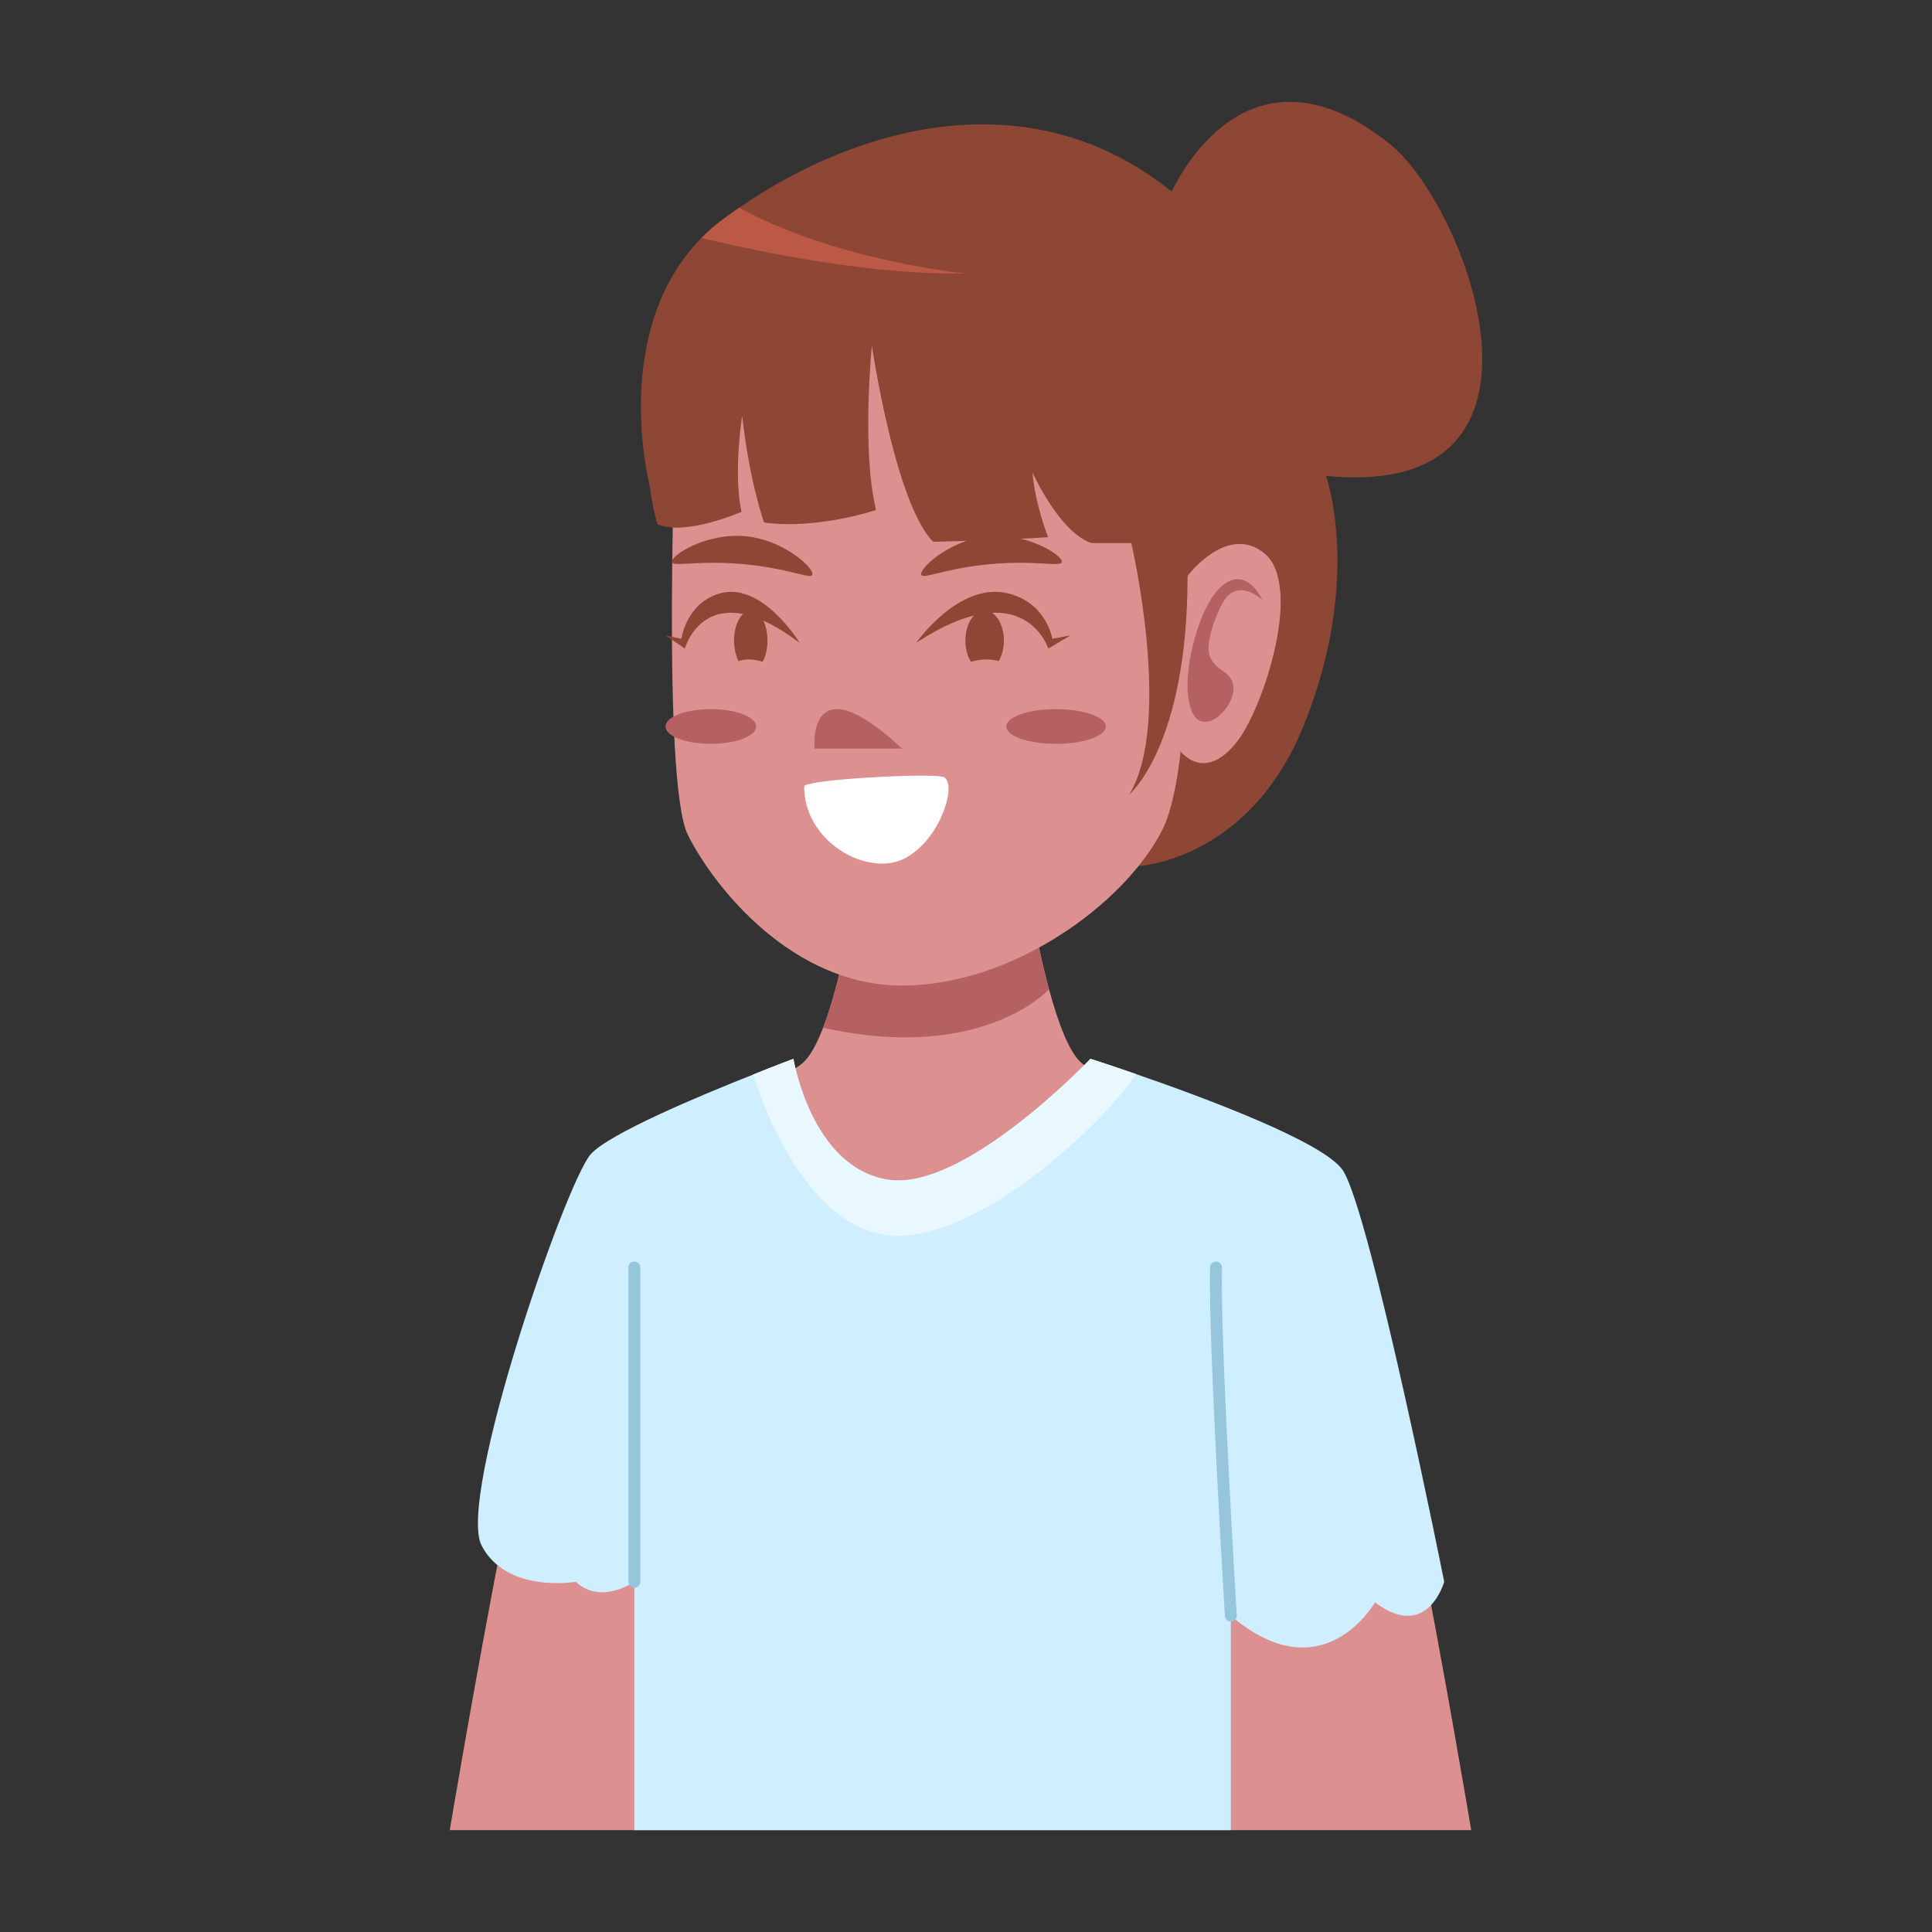 <svg xmlns="http://www.w3.org/2000/svg" xml:space="preserve" id="Layer_1" x="0" y="0" enable-background="new 0 0 2500 2500" version="1.1" viewBox="0 0 2500 2500">
  <rect x="0" y="0" width="2500" height="2500" fill="#333333" stroke="none"/>
  <g>
    <path fill="#8E4635" d="M1715.89,615.83c0,0,48.09,133.55-29.41,324.19c-70.58,173.68-213.12,180.6-213.12,180.6L869.28,682.26
		l-29.07-55.7c0,0-50.86-198.94,67.47-318.65c8.3-8.65,17.99-16.95,28.37-24.57c6.58-4.84,13.49-9.69,20.42-14.53
		c153.96-106.22,377.12-168.15,559.79-20.76c0,0,92.38-213.47,281.97-61.93C1897.88,265.7,2043.19,648.35,1715.89,615.83z"/>
    <path fill="#DD9090" d="M1903.73,2368.19H581.99c0,0,129.05-773.96,186.83-845.23c57.78-71.27,220.14-106.91,268.93-146.7
		c10.03-7.96,19.03-24.91,27.33-46.36c33.21-85.8,52.93-247.38,52.93-247.38h202.4c0,0,13.49,110.71,37.02,197.56
		c12.11,44.28,26.29,82.69,42.91,96.18c49.13,39.79,258.45,75.42,316.57,146.7C1774.68,1594.23,1903.73,2368.19,1903.73,2368.19z"/>
    <path fill="#B56161" d="M1357.43,1280.09c-34.84,34.87-130.08,86.15-292.35,49.82c33.21-85.8,52.93-247.38,52.93-247.38h202.4
		C1320.41,1082.53,1333.9,1193.24,1357.43,1280.09z"/>
    <path fill="#DD9090" d="M1503.78,1074.37c-49.76,97.15-195.35,200.94-336.47,200.94c-141.71,0-242.62-126.23-277.16-194.71
		c-34.53-69.07-15.47-547.8-15.47-547.8s-5.24-95.27,344.76-95.27c308.38,0,309.57,95.27,309.57,95.27S1557.9,968.7,1503.78,1074.37
		z"/>
    <path fill="#DD9090" d="M1531.2,746.39c0,0,58.26-77.89,108.26-27.52c57.74,58.16-34.79,334.87-111.66,253.95L1531.2,746.39z"/>
    <path fill="#B56161" d="M1167.3,968.7h-113.33C1053.98,968.7,1043.33,853.7,1167.3,968.7z"/>
    <path fill="#B56161" d="M1536.7,889.03c-0.99-38.3,17.49-111.95,47.89-133.45c30.4-21.5,48.93,20.76,48.93,20.76
		s-31.88-30.49-51.16,3.29c-8.16,14.3-22.62,51.08-17.42,67.7c7.08,22.63,29.47,19.4,31.14,42.26
		C1598.35,920.66,1538.86,972.24,1536.7,889.03z"/>
    <ellipse cx="1366.54" cy="940.07" fill="#B56161" rx="64.4" ry="22.47"/>
    <ellipse cx="919.79" cy="940.07" fill="#B56161" rx="58.65" ry="22.47"/>
    <path fill="#8E4635" d="M1192.22,743.85c-3.53-7.59,35.18-44.19,84.18-49.74c51.79-5.87,99.54,24.68,97.44,33.22
		c-1.76,7.14-37.64-4.05-104.04,3.89C1218.65,737.34,1194.79,749.37,1192.22,743.85z"/>
    <path fill="#8E4635" d="M1051.11,743.85c3.53-7.59-35.18-44.19-84.18-49.74c-51.79-5.87-99.54,24.68-97.44,33.22
		c1.76,7.14,37.64-4.05,104.04,3.89C1024.69,737.34,1048.54,749.37,1051.11,743.85z"/>
    <path fill="#FFF" d="M1226.04,1032.86c-3.45,16.95-13.14,38.4-27.68,55.36c-9.34,10.73-20.41,19.72-32.87,24.91
		c-26.29,10.38-61.58,1.73-87.88-20.07c-21.45-17.65-37.02-43.94-37.02-75.42c0-1.38,3.8-2.77,10.72-3.81v-0.35
		c37.71-7.27,161.92-13.15,170.57-7.61C1227.42,1009.68,1228.81,1019.71,1226.04,1032.86z"/>
    <path fill="#CFEEFF" d="M1868.81,2046.81c0,0-21.79,77.85-89.6,26.64c0,0-67.12,119.02-186.49,17.3v277.48H820.84v-321.41
		c0,0-43.25,30.45-75.77,0c0,0-89.26,15.57-121.79-46.71c-32.52-62.28,108.3-468.46,140.82-506.17
		c22.49-26.29,140.47-75.77,210.36-103.45c30.79-12.45,52.24-20.41,52.24-20.41s22.83,140.12,121.78,156.38
		c98.95,16.26,262.6-156.38,262.6-156.38s23.87,7.61,58.82,19.72c87.18,30.1,242.19,87.53,267.44,124.21
		C1772.63,1565.55,1868.81,2046.81,1868.81,2046.81z"/>
    <path fill="#E9F8FF" d="M1469.9,1389.79c-39.1,61.93-211.39,225.23-324.88,207.93c-103.79-15.57-158.12-168.15-170.57-207.24
		c30.79-12.45,52.24-20.41,52.24-20.41s22.83,140.12,121.78,156.38c98.95,16.26,262.6-156.38,262.6-156.38
		S1434.96,1377.68,1469.9,1389.79z"/>
    <path fill="#95C6DB" d="M1592.71,2098.44c-4.05,0-7.43-3.15-7.65-7.2c-0.23-3.56-21.84-357.36-19.17-451.39
		c0.11-4.24,3.49-7.24,7.92-7.47c4.24,0.15,7.58,3.68,7.47,7.92c-2.66,93.35,18.91,446.43,19.1,449.96
		c0.26,4.24-2.96,7.88-7.17,8.14C1593.01,2098.44,1592.86,2098.44,1592.71,2098.44z"/>
    <path fill="#95C6DB" d="M820.85,2054.5c-4.24,0-7.69-3.45-7.69-7.69v-406.74c0-4.24,3.45-7.69,7.69-7.69
		c4.24,0,7.69,3.45,7.69,7.69v406.74C828.54,2051.05,825.09,2054.5,820.85,2054.5z"/>
    <path fill="#8E4635" d="M946.76,347.16l132.68-16.25l247.75,41.07l217.97,44.23l128.61,124.55l41.97,196.98l-58.22,196.39
		L1585.09,976c39.94-23.7,103.57-211.87,54.37-257.14c-49.2-45.27-102.76,26.4-102.76,26.4c0,219.91-75.48,282.87-75.48,282.87
		c56.86-93.41,2.71-325.37,2.71-325.37h-51.45c-41.97-13.99-76.48-91.61-76.48-91.61c3.4,41.97,20.31,83.94,20.31,83.94
		c-57.53,4.06-148.81,5.93-148.81,5.93c-49.29-49.58-79.32-253.68-79.32-253.68s-13.54,135.38,5.42,212.55
		c0,0-75.81,25.72-144.86,16.25c0,0-18.79-51.45-28.35-138.09c0,0-11.87,73.18-0.9,124.25c0,0-73.64,32.12-108.84,15.87
		C850.64,678.17,782.95,457.72,946.76,347.16z"/>
    <path fill="#8E4635" d="M1185.54,831.79c0,0,55.65-79.7,119.07-63.91c49.88,12.42,57.09,58.72,57.09,58.72l23.72-4.45l-28.91,17.05
		C1356.51,839.2,1325.37,740.08,1185.54,831.79z"/>
    <path fill="#8E4635" d="M1299.06,828.74c0,10.38-2.77,19.72-6.57,26.64c-14.53-3.81-26.99-1.73-35.98,1.04
		c-4.5-6.92-7.26-16.61-7.26-27.68c0-21.45,11.07-38.75,24.91-38.75C1287.64,789.99,1299.06,807.29,1299.06,828.74z"/>
    <path fill="#8E4635" d="M1034.66,831.79c0,0-48.31-79.7-103.37-63.91c-43.3,12.42-49.56,58.72-49.56,58.72l-20.6-4.45l25.1,17.05
		C886.24,839.2,913.27,740.08,1034.66,831.79z"/>
    <path fill="#8E4635" d="M949.85,828.74c0,10.38,2.41,19.72,5.7,26.64c12.62-3.81,23.43-1.73,31.24,1.04
		c3.9-6.92,6.31-16.61,6.31-27.68c0-21.45-9.61-38.75-21.62-38.75C959.76,789.99,949.85,807.29,949.85,828.74z"/>
    <path fill="#BC5946" d="M1249.16,353.93c-118.67,1.73-253.95-24.91-341.48-46.02c8.3-8.65,17.99-16.95,28.37-24.57
		c6.58-4.84,13.49-9.69,20.42-14.53C1082.75,337.66,1249.16,353.93,1249.16,353.93z"/>
  </g>
</svg>

